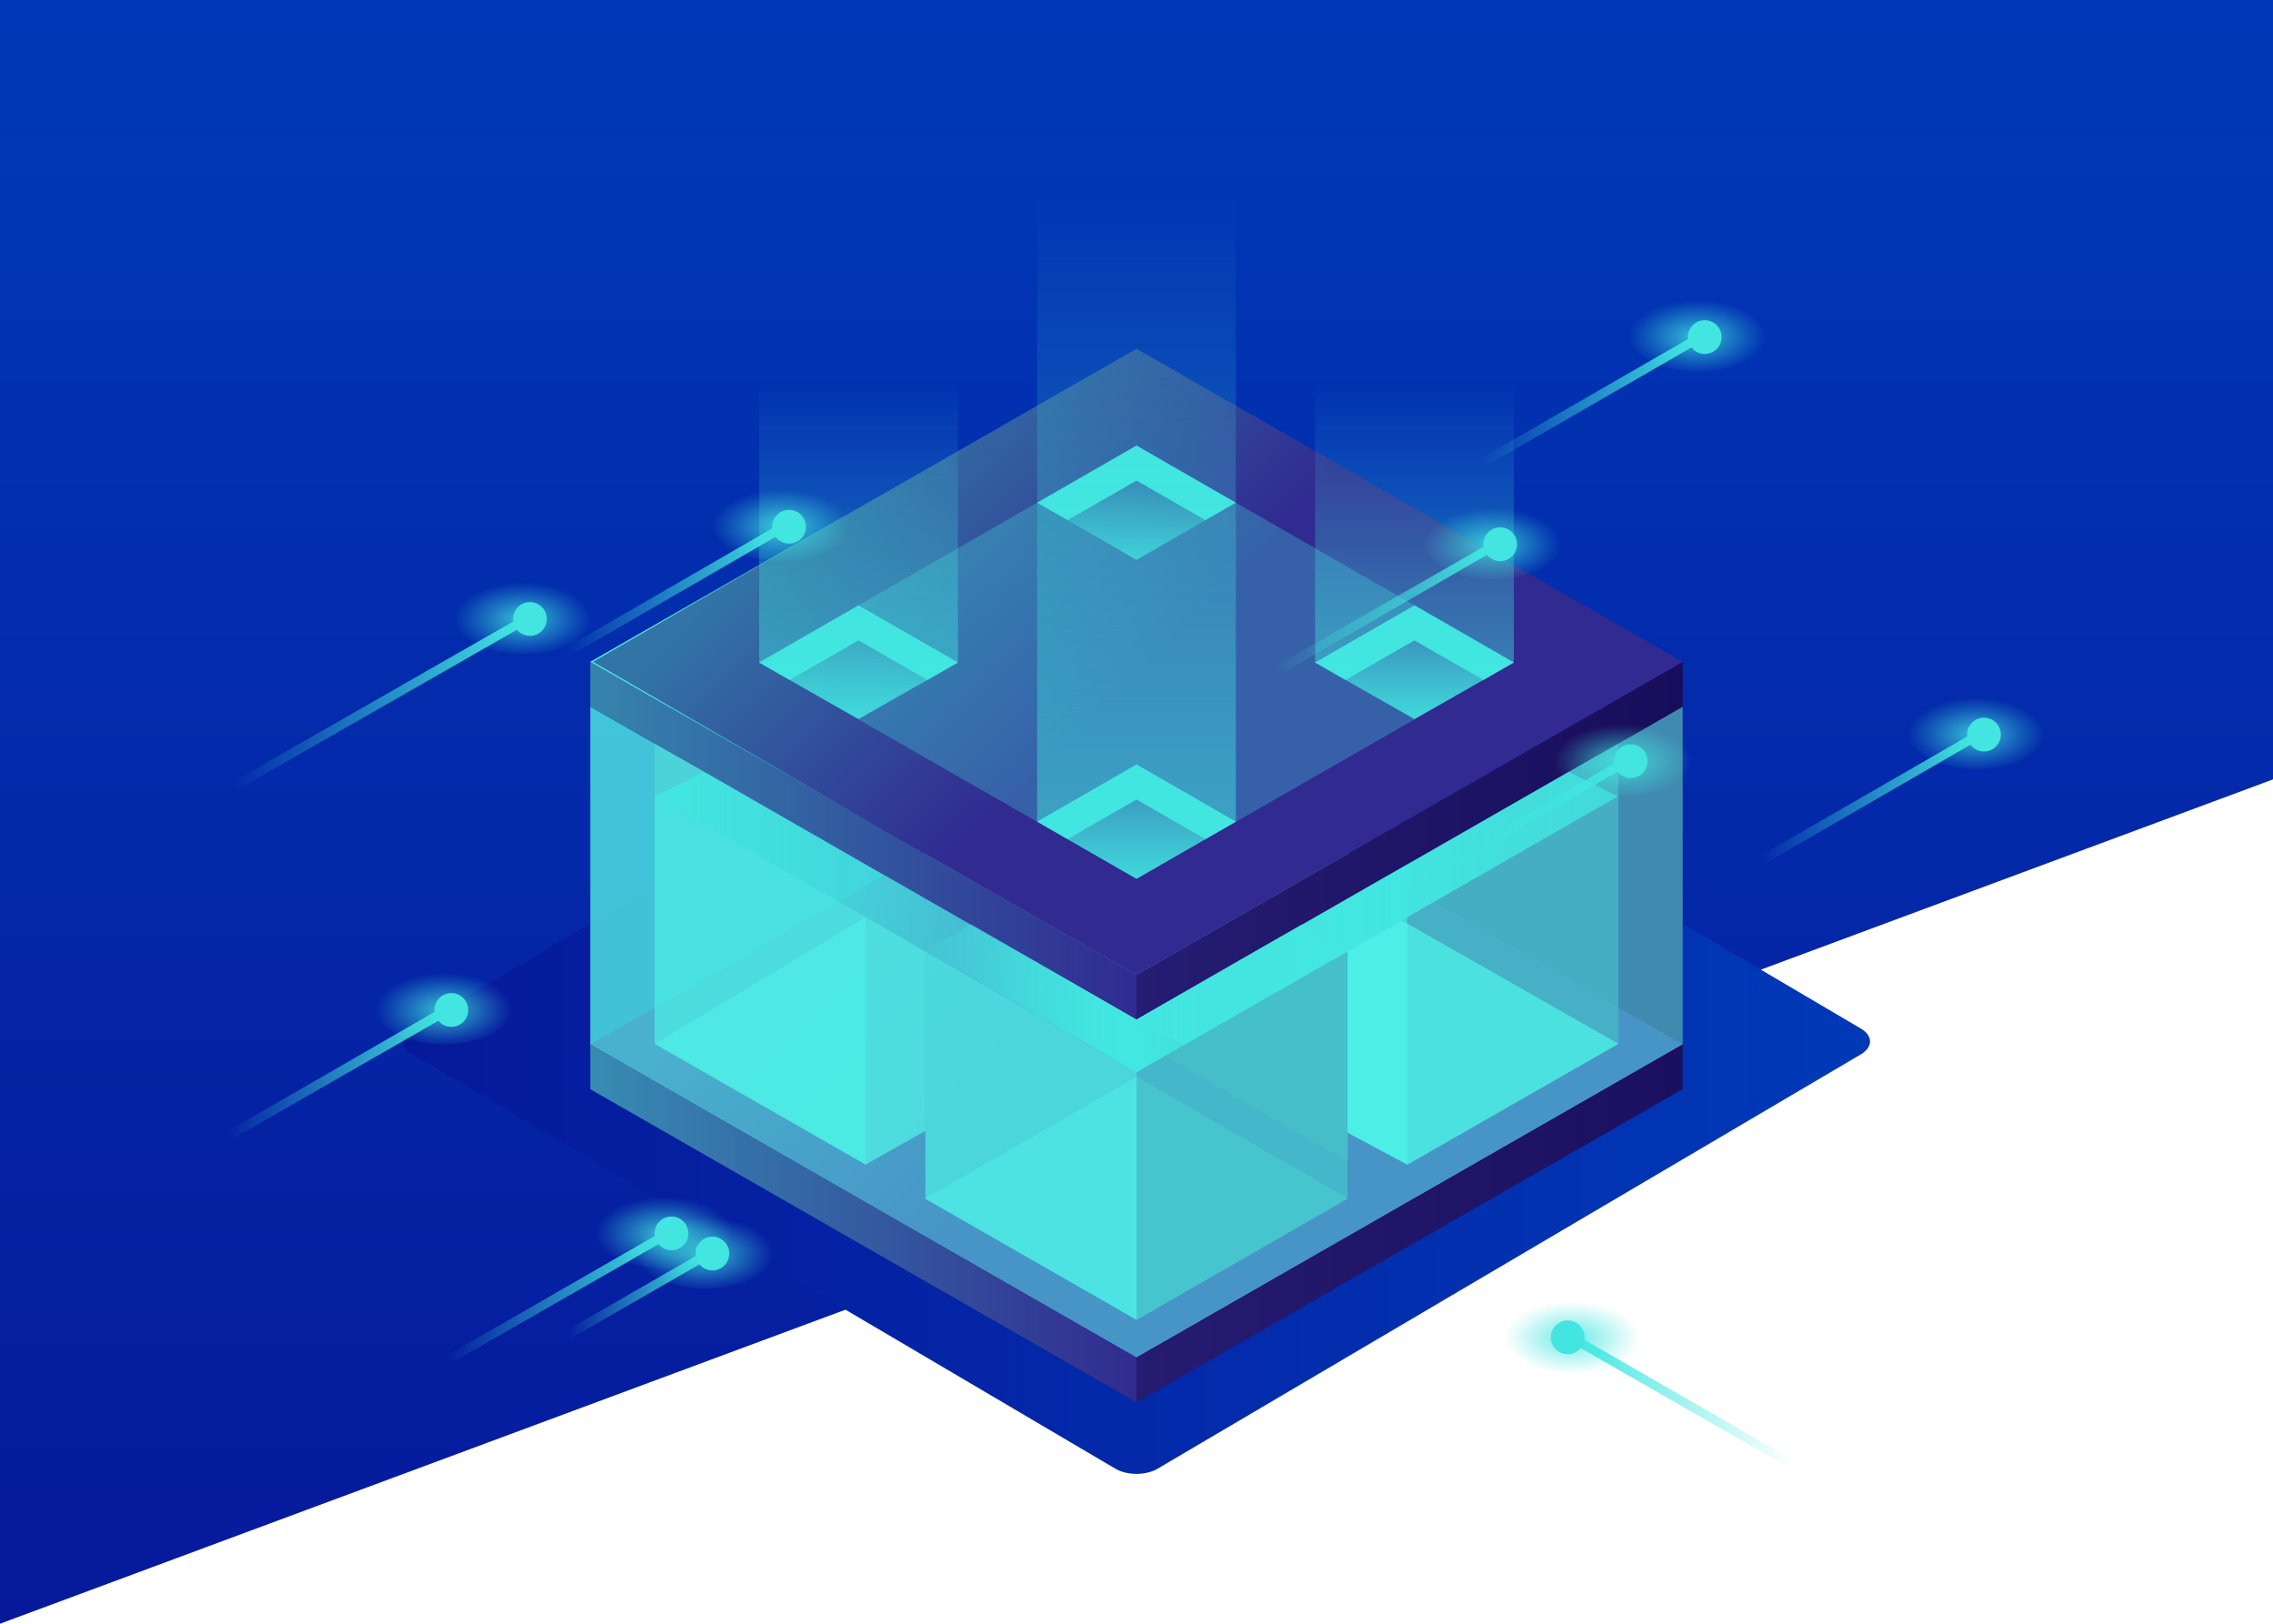 <?xml version="1.0" encoding="utf-8"?>
<!-- Generator: Adobe Illustrator 22.1.0, SVG Export Plug-In . SVG Version: 6.00 Build 0)  -->
<svg version="1.1" id="Layer_1" xmlns="http://www.w3.org/2000/svg" xmlns:xlink="http://www.w3.org/1999/xlink" x="0px" y="0px"
	 viewBox="0 0 350 250" style="enable-background:new 0 0 350 250;" xml:space="preserve">
<style type="text/css">
	.st0{fill:url(#SVGID_1_);}
	.st1{fill:url(#SVGID_2_);}
	.st2{opacity:0.8;fill:#50EBE5;enable-background:new    ;}
	.st3{fill:#408AAF;}
	.st4{fill:url(#SVGID_3_);}
	.st5{fill:url(#SVGID_4_);}
	.st6{fill:url(#SVGID_5_);}
	.st7{fill:url(#SVGID_6_);}
	.st8{fill:url(#SVGID_7_);}
	.st9{fill:url(#SVGID_8_);}
	.st10{fill:url(#SVGID_9_);}
	.st11{fill:#4EEEE6;}
	.st12{fill:url(#SVGID_10_);}
	.st13{opacity:0.8;fill:#46B7C7;enable-background:new    ;}
	.st14{opacity:0.8;fill:#4CE5E2;enable-background:new    ;}
	.st15{opacity:0.7;fill:#4EEEE6;enable-background:new    ;}
	.st16{fill:#4CD3D9;}
	.st17{fill:url(#SVGID_11_);}
	.st18{opacity:0.9;fill:#45BFCA;enable-background:new    ;}
	.st19{fill:url(#SVGID_12_);}
	.st20{fill:url(#SVGID_13_);}
	.st21{opacity:0.8;fill:#45BFCA;enable-background:new    ;}
	.st22{opacity:0.3;fill:#43E4DF;enable-background:new    ;}
	.st23{fill:#42E5E0;}
	.st24{fill:url(#SVGID_14_);}
	.st25{fill:url(#SVGID_15_);}
	.st26{opacity:0.5;fill:url(#SVGID_16_);enable-background:new    ;}
	.st27{fill:url(#SVGID_17_);}
	.st28{fill:url(#SVGID_18_);}
	.st29{fill:url(#SVGID_19_);}
	.st30{fill:url(#SVGID_20_);}
	.st31{fill:url(#SVGID_21_);}
	.st32{opacity:0.8;fill:url(#SVGID_22_);enable-background:new    ;}
	.st33{fill:url(#SVGID_23_);}
	.st34{opacity:0.8;fill:url(#SVGID_24_);enable-background:new    ;}
	.st35{fill:url(#SVGID_25_);}
	.st36{opacity:0.8;fill:url(#SVGID_26_);enable-background:new    ;}
	.st37{fill:url(#SVGID_27_);}
	.st38{opacity:0.8;fill:url(#SVGID_28_);enable-background:new    ;}
	.st39{fill:url(#SVGID_29_);}
	.st40{opacity:0.8;fill:url(#SVGID_30_);enable-background:new    ;}
	.st41{fill:url(#SVGID_31_);}
	.st42{opacity:0.8;fill:url(#SVGID_32_);enable-background:new    ;}
	.st43{fill:url(#SVGID_33_);}
	.st44{opacity:0.8;fill:url(#SVGID_34_);enable-background:new    ;}
	.st45{fill:url(#SVGID_35_);}
	.st46{opacity:0.8;fill:url(#SVGID_36_);enable-background:new    ;}
	.st47{fill:url(#SVGID_37_);}
	.st48{opacity:0.8;fill:url(#SVGID_38_);enable-background:new    ;}
	.st49{fill:url(#SVGID_39_);}
	.st50{opacity:0.8;fill:url(#SVGID_40_);enable-background:new    ;}
	.st51{fill:url(#SVGID_41_);}
</style>
<g>
	<linearGradient id="SVGID_1_" gradientUnits="userSpaceOnUse" x1="175" y1="250" x2="175" y2="-9.094947e-13">
		<stop  offset="0" style="stop-color:#06199B"/>
		<stop  offset="1" style="stop-color:#0039B7"/>
	</linearGradient>
	<path class="st0" d="M350,120V0H0v250L350,120z"/>
	<g>
		<linearGradient id="SVGID_2_" gradientUnits="userSpaceOnUse" x1="62.05" y1="160.35" x2="287.95" y2="160.35">
			<stop  offset="0" style="stop-color:#06199B"/>
			<stop  offset="1" style="stop-color:#0039B7"/>
		</linearGradient>
		<path class="st1" d="M63.4,162.3c-1.8-1.1-1.8-2.8,0-3.9l108.3-63.8c1.8-1.1,4.8-1.1,6.6,0l108.3,63.8c1.8,1.1,1.8,2.8,0,3.9
			l-108.3,63.8c-1.8,1.1-4.8,1.1-6.6,0L63.4,162.3z"/>
		<g>
			<polygon class="st2" points="175,157 90.9,108.8 90.9,160.8 175,209 			"/>
			<polygon class="st3" points="259.1,160.8 175,209 175,157 259.1,108.8 			"/>
			
				<linearGradient id="SVGID_3_" gradientUnits="userSpaceOnUse" x1="137.662" y1="873.213" x2="175.896" y2="911.702" gradientTransform="matrix(1 0 0 1 0 -750)">
				<stop  offset="0" style="stop-color:#49B1CE"/>
				<stop  offset="1" style="stop-color:#4795C6"/>
			</linearGradient>
			<polygon class="st4" points="175,209 90.9,160.8 175,112.5 259.1,160.8 			"/>
			
				<linearGradient id="SVGID_4_" gradientUnits="userSpaceOnUse" x1="90.9" y1="938.35" x2="175" y2="938.35" gradientTransform="matrix(1 0 0 1 0 -750)">
				<stop  offset="0" style="stop-color:#378CB3"/>
				<stop  offset="1" style="stop-color:#312B8F"/>
			</linearGradient>
			<polygon class="st5" points="175,215.9 90.9,167.7 90.9,160.8 175,209 			"/>
			
				<linearGradient id="SVGID_5_" gradientUnits="userSpaceOnUse" x1="90.9" y1="879.45" x2="175" y2="879.45" gradientTransform="matrix(1 0 0 1 0 -750)">
				<stop  offset="0" style="stop-color:#3584AD"/>
				<stop  offset="1" style="stop-color:#302B91"/>
			</linearGradient>
			<polygon class="st6" points="175,157 90.9,108.8 90.9,101.9 175,150.1 			"/>
			
				<linearGradient id="SVGID_6_" gradientUnits="userSpaceOnUse" x1="175" y1="879.45" x2="259.1" y2="879.45" gradientTransform="matrix(1 0 0 1 0 -750)">
				<stop  offset="0" style="stop-color:#251D73"/>
				<stop  offset="1" style="stop-color:#180D5B"/>
			</linearGradient>
			<polygon class="st7" points="259.1,101.9 175,150.1 175,157 259.1,108.8 			"/>
			
				<linearGradient id="SVGID_7_" gradientUnits="userSpaceOnUse" x1="175" y1="938.35" x2="259.1" y2="938.35" gradientTransform="matrix(1 0 0 1 0 -750)">
				<stop  offset="0" style="stop-color:#251B71"/>
				<stop  offset="1" style="stop-color:#1B105F"/>
			</linearGradient>
			<polygon class="st8" points="259.1,160.8 175,209 175,215.9 259.1,167.7 			"/>
			
				<linearGradient id="SVGID_8_" gradientUnits="userSpaceOnUse" x1="137.671" y1="814.322" x2="175.905" y2="852.811" gradientTransform="matrix(1 0 0 1 0 -750)">
				<stop  offset="0" style="stop-color:#3274A6"/>
				<stop  offset="1" style="stop-color:#312A91"/>
			</linearGradient>
			<polygon class="st9" points="175,150.1 90.9,101.9 175,53.7 259.1,101.9 			"/>
			
				<linearGradient id="SVGID_9_" gradientUnits="userSpaceOnUse" x1="90.9" y1="851.9" x2="139.2" y2="851.9" gradientTransform="matrix(1 0 0 1 0 -750)">
				<stop  offset="0.2" style="stop-color:#4FECE5"/>
				<stop  offset="1" style="stop-color:#3260A0"/>
			</linearGradient>
			<polygon class="st10" points="91.3,101.9 139.2,74.2 90.9,101.9 139.2,129.6 			"/>
			<polygon class="st2" points="142.5,146.5 133.3,141.2 100.8,160.7 133.3,179.3 142.5,174.1 			"/>
			<polygon class="st11" points="182.3,160.9 216.7,179.3 249.2,160.7 215.8,141.7 			"/>
			
				<linearGradient id="SVGID_10_" gradientUnits="userSpaceOnUse" x1="100.8" y1="891.95" x2="175" y2="891.95" gradientTransform="matrix(1 0 0 1 0 -750)">
				<stop  offset="0" style="stop-color:#42E7E1"/>
				<stop  offset="1" style="stop-color:#40E5DF;stop-opacity:0"/>
			</linearGradient>
			<polygon class="st12" points="100.8,122.6 175,165.1 175,157 108.4,118.8 			"/>
			<polygon class="st13" points="216.7,141.2 216.7,179.3 249.2,160.7 249.2,122.6 			"/>
			<polygon class="st2" points="175,203.2 142.5,184.5 175,165.8 207.5,184.5 			"/>
			<polygon class="st14" points="142.5,146.5 142.5,184.6 175,203.2 175,165.1 			"/>
			<polygon class="st15" points="100.8,122.6 100.8,160.7 133.3,179.3 133.3,141.2 			"/>
			<polygon class="st16" points="100.8,114.5 100.8,122.6 108.4,118.8 108.4,118.8 			"/>
			
				<linearGradient id="SVGID_11_" gradientUnits="userSpaceOnUse" x1="142.5" y1="903.7" x2="207.5" y2="903.7" gradientTransform="matrix(1 0 0 1 0 -750)">
				<stop  offset="0" style="stop-color:#42E7E0;stop-opacity:0"/>
				<stop  offset="0.5" style="stop-color:#42E7E1"/>
				<stop  offset="1" style="stop-color:#40E5DF;stop-opacity:0"/>
			</linearGradient>
			<polygon class="st17" points="175,157 149.5,142.3 142.5,146.4 175,165.1 207.5,146.4 200.5,142.3 			"/>
			<polygon class="st18" points="175,157 175,160.1 207.5,178.8 207.5,146.5 200.4,142.4 			"/>
			<polygon class="st15" points="175,157 182.3,160.9 207.5,146.5 207.5,174.4 216.7,179.3 216.7,133.1 			"/>
			
				<linearGradient id="SVGID_12_" gradientUnits="userSpaceOnUse" x1="142.5" y1="903.7" x2="207.5" y2="903.7" gradientTransform="matrix(1 0 0 1 0 -750)">
				<stop  offset="0" style="stop-color:#42E7E0;stop-opacity:0"/>
				<stop  offset="0.5" style="stop-color:#42E7E1"/>
				<stop  offset="1" style="stop-color:#40E5DF;stop-opacity:0"/>
			</linearGradient>
			<polygon class="st19" points="175,157 149.5,142.3 142.5,146.4 175,165.1 207.5,146.4 200.5,142.3 			"/>
			
				<linearGradient id="SVGID_13_" gradientUnits="userSpaceOnUse" x1="175" y1="891.95" x2="249.2" y2="891.95" gradientTransform="matrix(1 0 0 1 0 -750)">
				<stop  offset="0" style="stop-color:#42E7E0;stop-opacity:0"/>
				<stop  offset="0.433" style="stop-color:#42E7E1"/>
				<stop  offset="1" style="stop-color:#42E7E1;stop-opacity:0.85"/>
			</linearGradient>
			<polygon class="st20" points="249.2,122.6 175,165.1 175,157 241.6,118.8 			"/>
			<polygon class="st21" points="175,165.1 175,203.2 207.5,184.6 207.5,146.5 			"/>
			<polygon class="st15" points="216.7,142.2 216.7,179.3 249.2,160.7 			"/>
			<polygon class="st22" points="175,135.3 116.9,102 175,68.6 233.1,102 			"/>
			<polygon class="st23" points="132.2,98.6 142.8,104.7 147.5,102 132.2,93.2 116.9,102 121.6,104.7 			"/>
			
				<linearGradient id="SVGID_14_" gradientUnits="userSpaceOnUse" x1="134.55" y1="860.581" x2="134.55" y2="848.715" gradientTransform="matrix(1 0 0 1 0 -750)">
				<stop  offset="0" style="stop-color:#42E7E1;stop-opacity:0.75"/>
				<stop  offset="1" style="stop-color:#40E5DF;stop-opacity:0"/>
			</linearGradient>
			<polygon class="st24" points="142.8,104.7 132.2,98.6 121.6,104.7 132.2,110.7 147.5,102 			"/>
			<g>
				<polygon class="st23" points="217.8,98.6 228.4,104.7 233.1,102 217.8,93.2 202.5,102 207.2,104.7 				"/>
				
					<linearGradient id="SVGID_15_" gradientUnits="userSpaceOnUse" x1="220.15" y1="860.581" x2="220.15" y2="848.715" gradientTransform="matrix(1 0 0 1 0 -750)">
					<stop  offset="0" style="stop-color:#42E7E1;stop-opacity:0.75"/>
					<stop  offset="1" style="stop-color:#40E5DF;stop-opacity:0"/>
				</linearGradient>
				<polygon class="st25" points="228.4,104.7 217.8,98.6 207.2,104.7 217.8,110.7 233.1,102 				"/>
			</g>
			
				<linearGradient id="SVGID_16_" gradientUnits="userSpaceOnUse" x1="168.219" y1="820.574" x2="175.171" y2="827.573" gradientTransform="matrix(1 0 0 1 0 -750)">
				<stop  offset="0" style="stop-color:#3274A6"/>
				<stop  offset="1" style="stop-color:#312A91"/>
			</linearGradient>
			<polygon class="st26" points="175,74 185.6,80.1 190.3,77.4 175,68.6 159.7,77.4 164.4,80.1 			"/>
			<polygon class="st23" points="175,74 185.6,80.1 190.3,77.4 175,68.6 159.7,77.4 164.4,80.1 			"/>
			
				<linearGradient id="SVGID_17_" gradientUnits="userSpaceOnUse" x1="177.35" y1="836.034" x2="177.35" y2="824.167" gradientTransform="matrix(1 0 0 1 0 -750)">
				<stop  offset="0" style="stop-color:#42E7E1;stop-opacity:0.75"/>
				<stop  offset="1" style="stop-color:#40E5DF;stop-opacity:0"/>
			</linearGradient>
			<polygon class="st27" points="185.6,80.1 175,74 164.4,80.1 175,86.2 190.3,77.4 			"/>
			<polygon class="st23" points="175,123.1 185.6,129.2 190.3,126.5 175,117.7 159.7,126.5 164.4,129.2 			"/>
			
				<linearGradient id="SVGID_18_" gradientUnits="userSpaceOnUse" x1="177.35" y1="885.129" x2="177.35" y2="873.262" gradientTransform="matrix(1 0 0 1 0 -750)">
				<stop  offset="0" style="stop-color:#42E7E1;stop-opacity:0.75"/>
				<stop  offset="1" style="stop-color:#40E5DF;stop-opacity:0"/>
			</linearGradient>
			<polygon class="st28" points="185.6,129.2 175,123.1 164.4,129.2 175,135.3 190.3,126.5 			"/>
			
				<linearGradient id="SVGID_19_" gradientUnits="userSpaceOnUse" x1="132.2" y1="858.027" x2="132.2" y2="808.754" gradientTransform="matrix(1 0 0 1 0 -750)">
				<stop  offset="0" style="stop-color:#42E7E1;stop-opacity:0.5"/>
				<stop  offset="1" style="stop-color:#40E5DF;stop-opacity:0"/>
			</linearGradient>
			<polygon class="st29" points="147.5,53.5 116.9,53.5 116.9,102 132.2,110.7 147.5,102 			"/>
			
				<linearGradient id="SVGID_20_" gradientUnits="userSpaceOnUse" x1="217.8" y1="858.027" x2="217.8" y2="808.754" gradientTransform="matrix(1 0 0 1 0 -750)">
				<stop  offset="0" style="stop-color:#42E7E1;stop-opacity:0.5"/>
				<stop  offset="1" style="stop-color:#40E5DF;stop-opacity:0"/>
			</linearGradient>
			<polygon class="st30" points="233.1,53.5 202.5,53.5 202.5,102 217.8,110.7 233.1,102 			"/>
			
				<linearGradient id="SVGID_21_" gradientUnits="userSpaceOnUse" x1="175" y1="880.5" x2="175" y2="780.194" gradientTransform="matrix(1 0 0 1 0 -750)">
				<stop  offset="0" style="stop-color:#42E7E1;stop-opacity:0.5"/>
				<stop  offset="1" style="stop-color:#40E5DF;stop-opacity:0"/>
			</linearGradient>
			<polygon class="st31" points="190.3,28.9 159.7,28.9 159.7,126.5 175,135.3 190.3,126.5 			"/>
			<polygon class="st13" points="241.6,118.8 241.6,118.8 249.2,122.6 249.2,114.5 			"/>
		</g>
	</g>
	<g>
		
			<radialGradient id="SVGID_22_" cx="542.577" cy="1259.947" r="12.671" gradientTransform="matrix(0.834 0 0 0.451 -222.726 -484.358)" gradientUnits="userSpaceOnUse">
			<stop  offset="0" style="stop-color:#42E7E1"/>
			<stop  offset="0.782" style="stop-color:#41E6E0;stop-opacity:0.2"/>
			<stop  offset="1" style="stop-color:#40E5DF;stop-opacity:0"/>
		</radialGradient>
		<ellipse class="st32" cx="229.9" cy="83.5" rx="10.6" ry="5.7"/>
		<g>
			
				<linearGradient id="SVGID_23_" gradientUnits="userSpaceOnUse" x1="196.5" y1="843.6" x2="230.457" y2="843.6" gradientTransform="matrix(1 0 0 1 0 -750)">
				<stop  offset="0" style="stop-color:#40E5DF;stop-opacity:0"/>
				<stop  offset="1" style="stop-color:#42E7E1"/>
			</linearGradient>
			<polygon class="st33" points="197.2,103.8 196.5,102.5 229.8,83.4 230.4,84.6 			"/>
		</g>
		<ellipse class="st23" cx="231" cy="83.8" rx="2.6" ry="2.6"/>
		
			<radialGradient id="SVGID_24_" cx="397.192" cy="1502.172" r="12.678" gradientTransform="matrix(0.834 0 0 0.451 -222.726 -484.358)" gradientUnits="userSpaceOnUse">
			<stop  offset="0" style="stop-color:#42E7E1"/>
			<stop  offset="0.782" style="stop-color:#41E6E0;stop-opacity:0.2"/>
			<stop  offset="1" style="stop-color:#40E5DF;stop-opacity:0"/>
		</radialGradient>
		<ellipse class="st34" cx="108.6" cy="192.7" rx="10.6" ry="5.7"/>
		<g>
			
				<linearGradient id="SVGID_25_" gradientUnits="userSpaceOnUse" x1="87.327" y1="949.3" x2="109.155" y2="949.3" gradientTransform="matrix(1 0 0 1 0 -750)">
				<stop  offset="0" style="stop-color:#40E5DF;stop-opacity:0"/>
				<stop  offset="1" style="stop-color:#42E7E1"/>
			</linearGradient>
			<polygon class="st35" points="88,206 87.3,204.8 108.5,192.6 109.2,193.8 			"/>
		</g>
		<ellipse class="st23" cx="109.7" cy="193" rx="2.6" ry="2.6"/>
		
			<radialGradient id="SVGID_26_" cx="631.885" cy="1324.736" r="12.665" gradientTransform="matrix(0.834 0 0 0.451 -222.726 -484.358)" gradientUnits="userSpaceOnUse">
			<stop  offset="0" style="stop-color:#42E7E1"/>
			<stop  offset="0.782" style="stop-color:#41E6E0;stop-opacity:0.2"/>
			<stop  offset="1" style="stop-color:#40E5DF;stop-opacity:0"/>
		</radialGradient>
		<ellipse class="st36" cx="304.4" cy="112.7" rx="10.6" ry="5.7"/>
		<g>
			
				<linearGradient id="SVGID_27_" gradientUnits="userSpaceOnUse" x1="271" y1="872.8" x2="304.957" y2="872.8" gradientTransform="matrix(1 0 0 1 0 -750)">
				<stop  offset="0" style="stop-color:#40E5DF;stop-opacity:0"/>
				<stop  offset="1" style="stop-color:#42E7E1"/>
			</linearGradient>
			<polygon class="st37" points="271.7,133 271,131.8 304.3,112.6 304.9,113.8 			"/>
		</g>
		<ellipse class="st23" cx="305.5" cy="113.1" rx="2.6" ry="2.6"/>
		
			<radialGradient id="SVGID_28_" cx="580.398" cy="1188.972" r="12.663" gradientTransform="matrix(0.834 0 0 0.451 -222.726 -484.358)" gradientUnits="userSpaceOnUse">
			<stop  offset="0" style="stop-color:#42E7E1"/>
			<stop  offset="0.782" style="stop-color:#41E6E0;stop-opacity:0.2"/>
			<stop  offset="1" style="stop-color:#40E5DF;stop-opacity:0"/>
		</radialGradient>
		<ellipse class="st38" cx="261.5" cy="51.5" rx="10.6" ry="5.7"/>
		<g>
			
				<linearGradient id="SVGID_29_" gradientUnits="userSpaceOnUse" x1="228" y1="811.6" x2="261.957" y2="811.6" gradientTransform="matrix(1 0 0 1 0 -750)">
				<stop  offset="0" style="stop-color:#40E5DF;stop-opacity:0"/>
				<stop  offset="1" style="stop-color:#42E7E1"/>
			</linearGradient>
			<polygon class="st39" points="228.7,71.8 228,70.6 261.3,51.4 262,52.6 			"/>
		</g>
		<ellipse class="st23" cx="262.5" cy="51.9" rx="2.6" ry="2.6"/>
		
			<radialGradient id="SVGID_30_" cx="566.669" cy="1334.001" r="12.675" gradientTransform="matrix(0.834 0 0 0.451 -222.726 -484.358)" gradientUnits="userSpaceOnUse">
			<stop  offset="0" style="stop-color:#42E7E1"/>
			<stop  offset="0.782" style="stop-color:#41E6E0;stop-opacity:0.2"/>
			<stop  offset="1" style="stop-color:#40E5DF;stop-opacity:0"/>
		</radialGradient>
		<ellipse class="st40" cx="250" cy="116.9" rx="10.6" ry="5.7"/>
		<g>
			
				<linearGradient id="SVGID_31_" gradientUnits="userSpaceOnUse" x1="216.6" y1="876.95" x2="250.557" y2="876.95" gradientTransform="matrix(1 0 0 1 0 -750)">
				<stop  offset="0" style="stop-color:#40E5DF;stop-opacity:0"/>
				<stop  offset="1" style="stop-color:#42E7E1"/>
			</linearGradient>
			<polygon class="st41" points="217.3,137.1 216.6,135.9 249.9,116.8 250.5,118 			"/>
		</g>
		<ellipse class="st23" cx="251.1" cy="117.2" rx="2.6" ry="2.6"/>
		
			<radialGradient id="SVGID_32_" cx="349.008" cy="1418.858" r="12.669" gradientTransform="matrix(0.834 0 0 0.451 -222.726 -484.358)" gradientUnits="userSpaceOnUse">
			<stop  offset="0" style="stop-color:#42E7E1"/>
			<stop  offset="0.782" style="stop-color:#41E6E0;stop-opacity:0.2"/>
			<stop  offset="1" style="stop-color:#40E5DF;stop-opacity:0"/>
		</radialGradient>
		<ellipse class="st42" cx="68.4" cy="155.1" rx="10.6" ry="5.7"/>
		<g>
			
				<linearGradient id="SVGID_33_" gradientUnits="userSpaceOnUse" x1="35" y1="915.2" x2="68.957" y2="915.2" gradientTransform="matrix(1 0 0 1 0 -750)">
				<stop  offset="0" style="stop-color:#40E5DF;stop-opacity:0"/>
				<stop  offset="1" style="stop-color:#42E7E1"/>
			</linearGradient>
			<polygon class="st43" points="35.7,175.4 35,174.2 68.3,155 69,156.3 			"/>
		</g>
		<ellipse class="st23" cx="69.5" cy="155.5" rx="2.6" ry="2.6"/>
		
			<radialGradient id="SVGID_34_" cx="411.315" cy="1253.773" r="12.674" gradientTransform="matrix(0.834 0 0 0.451 -222.726 -484.358)" gradientUnits="userSpaceOnUse">
			<stop  offset="0" style="stop-color:#42E7E1"/>
			<stop  offset="0.782" style="stop-color:#41E6E0;stop-opacity:0.2"/>
			<stop  offset="1" style="stop-color:#40E5DF;stop-opacity:0"/>
		</radialGradient>
		<ellipse class="st44" cx="120.4" cy="80.7" rx="10.6" ry="5.7"/>
		<g>
			
				<linearGradient id="SVGID_35_" gradientUnits="userSpaceOnUse" x1="87" y1="840.8" x2="120.957" y2="840.8" gradientTransform="matrix(1 0 0 1 0 -750)">
				<stop  offset="0" style="stop-color:#40E5DF;stop-opacity:0"/>
				<stop  offset="1" style="stop-color:#42E7E1"/>
			</linearGradient>
			<polygon class="st45" points="87.7,101 87,99.8 120.2,80.6 120.9,81.8 			"/>
		</g>
		<ellipse class="st23" cx="121.5" cy="81.1" rx="2.6" ry="2.6"/>
		
			<radialGradient id="SVGID_36_" cx="363.57" cy="1285.401" r="12.645" gradientTransform="matrix(0.834 0 0 0.451 -222.726 -484.358)" gradientUnits="userSpaceOnUse">
			<stop  offset="0" style="stop-color:#42E7E1"/>
			<stop  offset="0.782" style="stop-color:#41E6E0;stop-opacity:0.2"/>
			<stop  offset="1" style="stop-color:#40E5DF;stop-opacity:0"/>
		</radialGradient>
		<ellipse class="st46" cx="80.6" cy="95" rx="10.6" ry="5.7"/>
		<g>
			
				<linearGradient id="SVGID_37_" gradientUnits="userSpaceOnUse" x1="36" y1="858.2" x2="81.043" y2="858.2" gradientTransform="matrix(1 0 0 1 0 -750)">
				<stop  offset="0" style="stop-color:#40E5DF;stop-opacity:0"/>
				<stop  offset="1" style="stop-color:#42E7E1"/>
			</linearGradient>
			<polygon class="st47" points="36.7,121.5 36,120.3 80.4,94.9 81.1,96.1 			"/>
		</g>
		<ellipse class="st23" cx="81.6" cy="95.3" rx="2.6" ry="2.6"/>
		
			<radialGradient id="SVGID_38_" cx="389.699" cy="1495.23" r="12.678" gradientTransform="matrix(0.834 0 0 0.451 -222.726 -484.358)" gradientUnits="userSpaceOnUse">
			<stop  offset="0" style="stop-color:#42E7E1"/>
			<stop  offset="0.782" style="stop-color:#41E6E0;stop-opacity:0.2"/>
			<stop  offset="1" style="stop-color:#40E5DF;stop-opacity:0"/>
		</radialGradient>
		<ellipse class="st48" cx="102.4" cy="189.6" rx="10.6" ry="5.7"/>
		<g>
			
				<linearGradient id="SVGID_39_" gradientUnits="userSpaceOnUse" x1="68.961" y1="949.65" x2="102.917" y2="949.65" gradientTransform="matrix(1 0 0 1 0 -750)">
				<stop  offset="0" style="stop-color:#40E5DF;stop-opacity:0"/>
				<stop  offset="1" style="stop-color:#42E7E1"/>
			</linearGradient>
			<polygon class="st49" points="69.6,209.8 69,208.6 102.2,189.5 102.9,190.7 			"/>
		</g>
		<ellipse class="st23" cx="103.4" cy="189.9" rx="2.6" ry="2.6"/>
		
			<radialGradient id="SVGID_40_" cx="-1004.654" cy="1530.715" r="12.661" gradientTransform="matrix(-0.834 0 0 0.451 -595.782 -484.358)" gradientUnits="userSpaceOnUse">
			<stop  offset="0" style="stop-color:#42E7E1"/>
			<stop  offset="0.782" style="stop-color:#41E6E0;stop-opacity:0.2"/>
			<stop  offset="1" style="stop-color:#40E5DF;stop-opacity:0"/>
		</radialGradient>
		<ellipse class="st50" cx="242.4" cy="205.6" rx="10.6" ry="5.7"/>
		<g>
			
				<linearGradient id="SVGID_41_" gradientUnits="userSpaceOnUse" x1="-393.839" y1="965.65" x2="-359.883" y2="965.65" gradientTransform="matrix(-1 0 0 1 -118 -750)">
				<stop  offset="0" style="stop-color:#40E5DF;stop-opacity:0"/>
				<stop  offset="1" style="stop-color:#42E7E1"/>
			</linearGradient>
			<polygon class="st51" points="275.2,225.8 241.9,206.7 242.6,205.5 275.8,224.6 			"/>
		</g>
		<ellipse class="st23" cx="241.4" cy="205.9" rx="2.6" ry="2.6"/>
	</g>
</g>
</svg>
